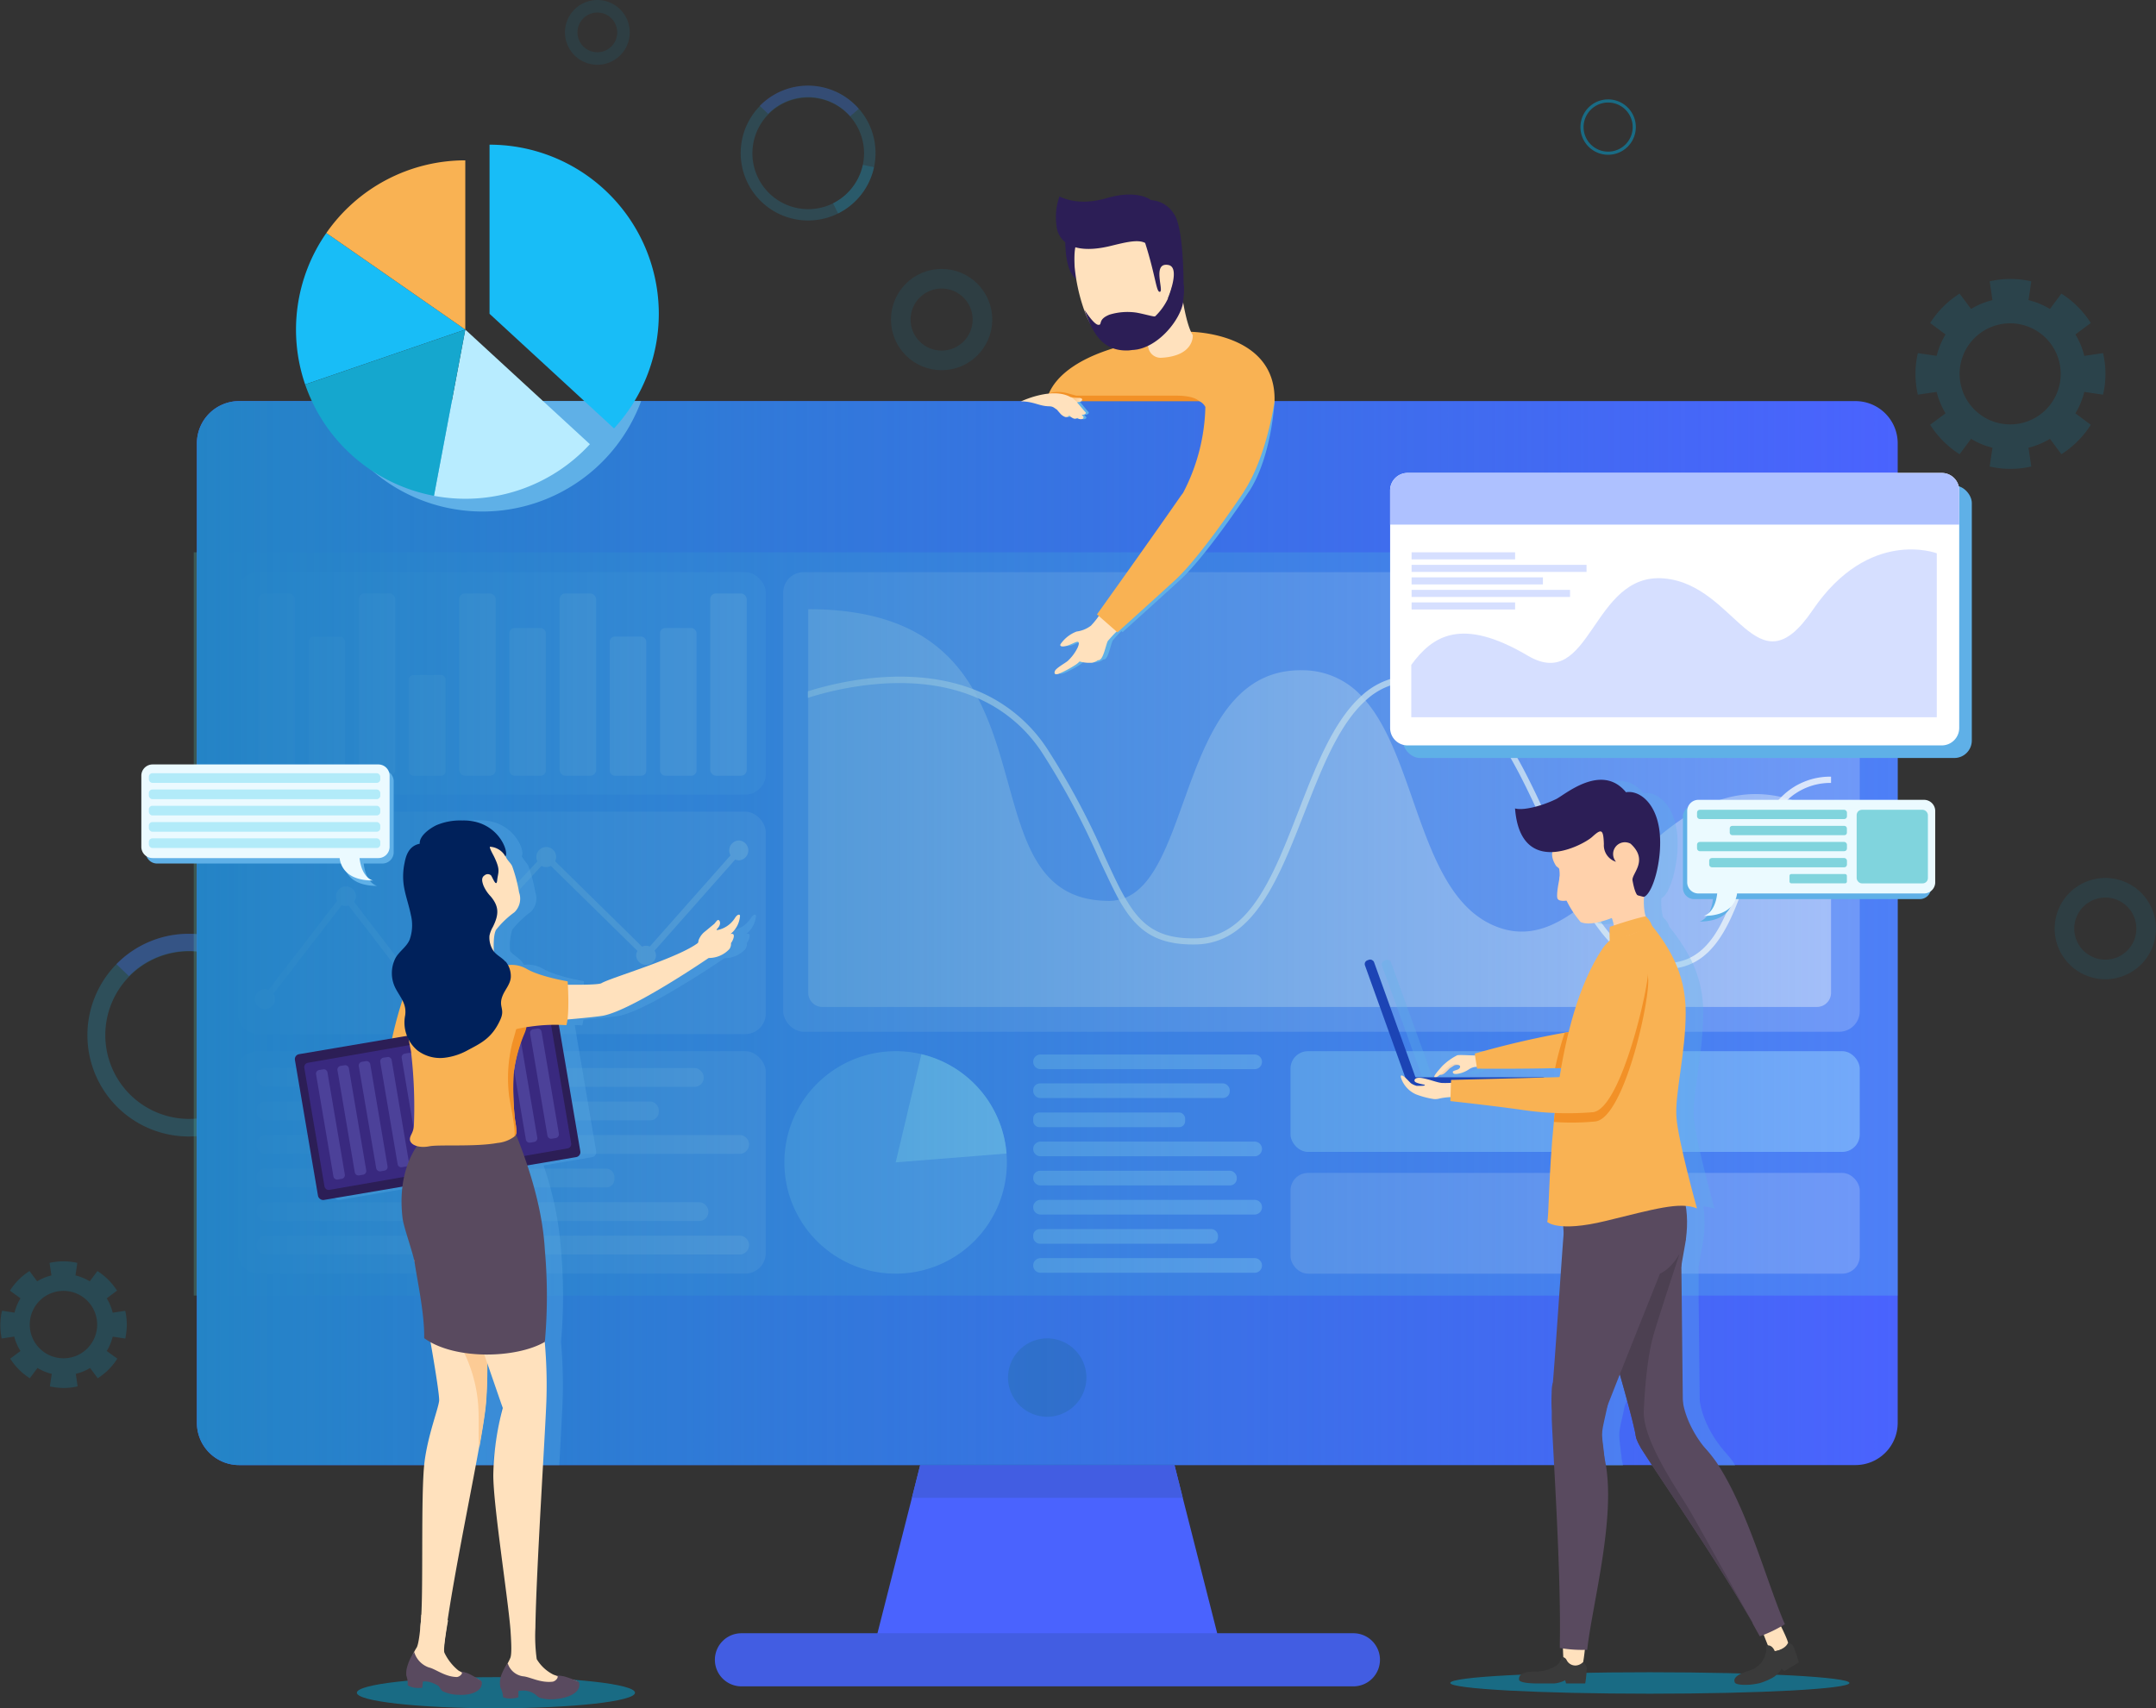 <svg xmlns="http://www.w3.org/2000/svg" xmlns:xlink="http://www.w3.org/1999/xlink" viewBox="0 0 344.14 272.74"><rect x="0" y="0" width="344.14" height="272.74" fill="#333333" stroke="none"/><defs><style>.cls-1{isolation:isolate;}.cls-14,.cls-16,.cls-2,.cls-20,.cls-4,.cls-7{opacity:0.2;}.cls-3,.cls-4{fill:#18bdf7;}.cls-12,.cls-5{fill:#4a63fe;}.cls-5{opacity:0.26;}.cls-18,.cls-6{opacity:0.8;}.cls-29,.cls-41,.cls-7,.cls-8{fill:#00a4d6;}.cls-8{opacity:0.15;}.cls-10,.cls-11,.cls-9{fill:none;stroke:#00a4d6;stroke-miterlimit:10;}.cls-9{stroke-width:2px;}.cls-11,.cls-9{opacity:0.1;}.cls-10{stroke-width:0.5px;}.cls-10,.cls-19,.cls-23,.cls-29,.cls-40,.cls-49{opacity:0.5;}.cls-11{stroke-width:3.13px;}.cls-13{fill:#425de2;}.cls-14{fill:#60f4df;}.cls-15{fill:#3b5bd1;}.cls-16,.cls-17,.cls-18,.cls-22,.cls-23,.cls-24{fill:#fff;}.cls-17{opacity:0.39;}.cls-19,.cls-20,.cls-25{fill:#9cd7ff;}.cls-21,.cls-24,.cls-27,.cls-39{opacity:0.3;}.cls-26{mix-blend-mode:overlay;fill:url(#linear-gradient);}.cls-27,.cls-29,.cls-39,.cls-47,.cls-55{mix-blend-mode:multiply;}.cls-28,.cls-39,.cls-47{fill:#5fb0e7;}.cls-30{fill:#ffe1bd;}.cls-31{fill:#fccb95;}.cls-32{fill:#594a5f;}.cls-33{fill:#f9b253;}.cls-34{fill:#2c1e56;}.cls-35{fill:#39297f;}.cls-36{fill:#4c4199;}.cls-37{fill:#f29127;}.cls-38{fill:#00215b;}.cls-42{fill:#3a3a3a;}.cls-43{fill:#4c4051;}.cls-44{fill:#f4d4b3;}.cls-45{fill:#1c44b5;}.cls-46{fill:#ffd1ab;}.cls-48,.cls-49{fill:#aec1ff;}.cls-50{fill:#b8ecff;}.cls-51{fill:#15a7ce;}.cls-52{fill:#ebfaff;}.cls-53{fill:#b2ebf9;}.cls-54{fill:#80d4dd;}.cls-55{opacity:0.47;fill:url(#linear-gradient-2);}</style><linearGradient id="linear-gradient" x1="54.16" y1="166.27" x2="325.64" y2="166.27" gradientUnits="userSpaceOnUse"><stop offset="0" stop-color="#2484c6"/><stop offset="1" stop-color="#2484c6" stop-opacity="0"/></linearGradient><linearGradient id="linear-gradient-2" x1="193.62" y1="81.06" x2="195.47" y2="81.06" gradientUnits="userSpaceOnUse"><stop offset="0" stop-color="#f7941e"/><stop offset="1" stop-color="#f7941e" stop-opacity="0"/></linearGradient></defs><title>Banner Insights</title><g class="cls-1"><g id="OBJECTS"><g class="cls-2"><path class="cls-3" d="M65.06,171.94a16.18,16.18,0,1,0-12.2,26.81A16,16,0,0,0,60.09,197,16.2,16.2,0,0,0,68.69,186a15.7,15.7,0,0,0,.36-3.38A16.11,16.11,0,0,0,65.06,171.94ZM66,185.38a13.38,13.38,0,1,1,.3-2.81A13.74,13.74,0,0,1,66,185.38Z" transform="translate(-22.73 -17.3)"/></g><path class="cls-4" d="M68.69,186A16.2,16.2,0,0,1,60.09,197l-1.23-2.45A13.46,13.46,0,0,0,66,185.38Z" transform="translate(-22.73 -17.3)"/><path class="cls-5" d="M65.06,171.94,63,173.74a13.41,13.41,0,0,0-19.69-.59l-2-1.92a16.16,16.16,0,0,1,23.74.71Z" transform="translate(-22.73 -17.3)"/><g class="cls-6"><g class="cls-2"><path class="cls-3" d="M159.82,34.66A10.76,10.76,0,1,0,162.24,44a10.48,10.48,0,0,0,.24-2.25A10.71,10.71,0,0,0,159.82,34.66Zm.63,9a8.91,8.91,0,1,1,.2-1.87A9,9,0,0,1,160.45,43.61Z" transform="translate(-22.73 -17.3)"/></g><path class="cls-4" d="M162.24,44a10.81,10.81,0,0,1-5.72,7.38l-.82-1.63a9,9,0,0,0,4.75-6.13Z" transform="translate(-22.73 -17.3)"/><path class="cls-5" d="M159.82,34.66l-1.38,1.2a8.93,8.93,0,0,0-13.1-.39L144,34.19a10.76,10.76,0,0,1,15.79.47Z" transform="translate(-22.73 -17.3)"/></g><path class="cls-7" d="M39.77,224.59l1.64-1.23a10.27,10.27,0,0,0-3.13-3.13l-1.22,1.64a8.31,8.31,0,0,0-2.28-.94l.29-2a10,10,0,0,0-2.21-.25,10.21,10.21,0,0,0-2.22.25l.3,2a8.18,8.18,0,0,0-2.28.94l-1.22-1.64a10.27,10.27,0,0,0-3.13,3.13L26,224.59a7.8,7.8,0,0,0-.95,2.28l-2-.3A10.34,10.34,0,0,0,23,231l2-.3A8,8,0,0,0,26,233l-1.64,1.22a10.16,10.16,0,0,0,3.13,3.13l1.22-1.64a8.18,8.18,0,0,0,2.28.94l-.3,2a10.21,10.21,0,0,0,2.22.25,10,10,0,0,0,2.21-.25l-.29-2a8.31,8.31,0,0,0,2.28-.94l1.22,1.64a10.16,10.16,0,0,0,3.13-3.13L39.77,233a8.27,8.27,0,0,0,.95-2.29l2,.3a9.94,9.94,0,0,0,0-4.43l-2,.3A8.08,8.08,0,0,0,39.77,224.59Zm-6.91,9.57a5.38,5.38,0,1,1,5.38-5.37A5.37,5.37,0,0,1,32.86,234.16Z" transform="translate(-22.73 -17.3)"/><path class="cls-8" d="M354,70.7l2.46-1.83a15.21,15.21,0,0,0-4.69-4.69l-1.83,2.45a12.1,12.1,0,0,0-3.42-1.41l.44-3a14.69,14.69,0,0,0-6.64,0l.45,3a11.87,11.87,0,0,0-3.42,1.41l-1.83-2.45a15.24,15.24,0,0,0-4.7,4.69l2.46,1.83a12.12,12.12,0,0,0-1.42,3.42l-3-.44a14.65,14.65,0,0,0,0,6.63l3-.44a12.12,12.12,0,0,0,1.42,3.42l-2.46,1.83a15.27,15.27,0,0,0,4.7,4.7l1.83-2.46a11.89,11.89,0,0,0,3.42,1.42l-.45,3a14.69,14.69,0,0,0,6.64,0l-.44-3a12.12,12.12,0,0,0,3.42-1.42l1.83,2.46a15.24,15.24,0,0,0,4.69-4.7L354,83.29a11.84,11.84,0,0,0,1.42-3.42l3,.44a14.65,14.65,0,0,0,0-6.63l-3,.44A11.84,11.84,0,0,0,354,70.7ZM343.59,85.06A8.07,8.07,0,1,1,351.66,77,8.06,8.06,0,0,1,343.59,85.06Z" transform="translate(-22.73 -17.3)"/><path class="cls-9" d="M122.25,22.46a4.17,4.17,0,1,1-4.17-4.16A4.17,4.17,0,0,1,122.25,22.46Z" transform="translate(-22.73 -17.3)"/><path class="cls-10" d="M283.59,37.58a4.17,4.17,0,1,1-4.17-4.16A4.17,4.17,0,0,1,283.59,37.58Z" transform="translate(-22.73 -17.3)"/><circle class="cls-11" cx="150.3" cy="51.02" r="6.52"/><path class="cls-11" d="M365.3,165.56a6.52,6.52,0,1,1-6.51-6.52A6.51,6.51,0,0,1,365.3,165.56Z" transform="translate(-22.73 -17.3)"/><path class="cls-12" d="M325.64,88.08V244.47a6.74,6.74,0,0,1-6.74,6.74H60.9a6.74,6.74,0,0,1-6.74-6.74V88.08a6.74,6.74,0,0,1,6.74-6.74h258A6.74,6.74,0,0,1,325.64,88.08Z" transform="translate(-22.73 -17.3)"/><polygon class="cls-12" points="194.79 262.73 139.56 262.73 145.56 239.14 146.91 233.79 149.56 223.43 184.79 223.43 187.44 233.79 188.79 239.14 194.79 262.73"/><polygon class="cls-13" points="188.79 239.14 145.56 239.14 146.91 233.79 187.44 233.79 188.79 239.14"/><path class="cls-13" d="M238.72,286.54H141.08a4.24,4.24,0,0,1-4.24-4.24h0a4.24,4.24,0,0,1,4.24-4.24h97.64A4.24,4.24,0,0,1,243,282.3h0A4.24,4.24,0,0,1,238.72,286.54Z" transform="translate(-22.73 -17.3)"/><rect class="cls-14" x="30.93" y="88.18" width="271.99" height="118.67"/><path class="cls-15" d="M189.89,243.5h0a6.28,6.28,0,0,1-6.26-6.26h0a6.28,6.28,0,0,1,6.26-6.26h0a6.27,6.27,0,0,1,6.25,6.26h0A6.27,6.27,0,0,1,189.89,243.5Z" transform="translate(-22.73 -17.3)"/><rect class="cls-16" x="125.01" y="91.35" width="171.84" height="73.38" rx="3.28"/><path class="cls-17" d="M315,147.93v27.89a2.26,2.26,0,0,1-2.26,2.25H154a2.26,2.26,0,0,1-2.26-2.25V114.56c14.66,0,22,5.48,26.24,12.68q.42.69.78,1.41c7.24,13.7,5.06,32.48,21,32.48a6.55,6.55,0,0,0,1.68-.21,4.68,4.68,0,0,0,1-.32c10.71-4.51,9-36.52,28.09-36.29a12.85,12.85,0,0,1,9.51,4.1c.23.25.46.5.68.77,8.53,10,8.65,32.32,21.75,36.37,4.72,1.46,8.89-.52,13-3.79.26-.21.53-.42.79-.65,8.71-7.23,17.37-19.59,30.81-16.56l1.18.3A28.1,28.1,0,0,1,315,147.93Z" transform="translate(-22.73 -17.3)"/><path class="cls-18" d="M315,142.3a10,10,0,0,0-6.78,2.55c-3.24,2.87-5,7.77-6.68,12.56C299,164.58,296.33,172,288.64,172c-.41,0-.84,0-1.28-.06-5-.49-8.7-4.57-11.95-10.16-2-3.46-3.87-7.51-5.75-11.66-5.32-11.67-10.83-23.74-21-24h-.34a11.07,11.07,0,0,0-7.7,3.11c-4.29,3.91-7,11-9.69,17.86-4,10.21-8,20.77-17.24,21-6.62.14-9.63-2.36-12.33-7.1-1-1.84-2-4-3.18-6.51a120.18,120.18,0,0,0-9-16.83,23.47,23.47,0,0,0-10.5-8.93c-10.62-4.63-23.12-1.24-27,0v-1.05c4.18-1.32,15.86-4.31,26.24-.39a24.51,24.51,0,0,1,12.11,9.8,120.18,120.18,0,0,1,9.06,17c1.18,2.58,2.19,4.79,3.25,6.61,2.54,4.39,5.33,6.56,11.33,6.42,8.54-.2,12.32-10,16.33-20.34,2.72-7,5.49-14.21,9.94-18.27a12,12,0,0,1,8.74-3.33c10.78.29,16.41,12.65,21.86,24.61,1.86,4.06,3.66,8,5.63,11.42,3.12,5.42,6.62,9.35,11.26,9.81,7.92.78,10.44-6.32,13.11-13.85,1.66-4.69,3.36-9.47,6.44-12.52A10.93,10.93,0,0,1,315,141.3Z" transform="translate(-22.73 -17.3)"/><rect class="cls-19" x="205.99" y="167.83" width="90.86" height="16.08" rx="2.79"/><rect class="cls-16" x="205.99" y="187.27" width="90.86" height="16.08" rx="2.79"/><rect class="cls-20" x="37.9" y="91.35" width="84.33" height="35.51" rx="3.28"/><g class="cls-21"><rect class="cls-22" x="105.35" y="100.27" width="5.83" height="23.58" rx="0.83"/><rect class="cls-22" x="113.36" y="94.75" width="5.83" height="29.1" rx="0.92"/><rect class="cls-22" x="41.24" y="94.75" width="5.83" height="29.1" rx="0.92"/><rect class="cls-22" x="49.25" y="101.64" width="5.83" height="22.21" rx="0.8"/><rect class="cls-22" x="57.26" y="94.75" width="5.83" height="29.1" rx="0.92"/><rect class="cls-22" x="65.28" y="107.78" width="5.83" height="16.07" rx="0.68"/><rect class="cls-22" x="73.29" y="94.75" width="5.83" height="29.1" rx="0.92"/><rect class="cls-22" x="81.3" y="100.27" width="5.83" height="23.58" rx="0.83"/><rect class="cls-22" x="89.32" y="94.75" width="5.83" height="29.1" rx="0.92"/><rect class="cls-22" x="97.33" y="101.64" width="5.83" height="22.21" rx="0.8"/></g><rect class="cls-16" x="37.9" y="129.59" width="84.33" height="35.51" rx="3.28"/><rect class="cls-16" x="37.9" y="167.83" width="84.33" height="35.51" rx="3.28"/><path class="cls-23" d="M140.71,151.49a1.59,1.59,0,0,0-1.58,1.59,1.57,1.57,0,0,0,.21.78l-12.89,14.56a1.63,1.63,0,0,0-.59-.12,1.58,1.58,0,0,0-.65.14l-13.87-13.63a1.58,1.58,0,1,0-3-.65,1.5,1.5,0,0,0,.16.67L90.63,174.09a1.59,1.59,0,0,0-.91-.29A1.56,1.56,0,0,0,89,174l-9.76-12.72a1.54,1.54,0,0,0,.3-.92,1.59,1.59,0,1,0-3,.78L65.6,175.32a1.74,1.74,0,0,0-.56-.1,1.59,1.59,0,1,0,1.59,1.58,1.66,1.66,0,0,0-.25-.85l10.9-14.13a1.45,1.45,0,0,0,.63.13,1.84,1.84,0,0,0,.47-.07l9.89,12.87a1.51,1.51,0,0,0-.13.63,1.58,1.58,0,1,0,3.16,0,1.5,1.5,0,0,0-.08-.47l17.94-19.36a1.54,1.54,0,0,0,.74.19,1.48,1.48,0,0,0,.75-.2l13.83,13.58a1.56,1.56,0,0,0-.21.77,1.59,1.59,0,0,0,3.17,0,1.56,1.56,0,0,0-.23-.81l12.88-14.55a1.6,1.6,0,0,0,.62.13,1.59,1.59,0,0,0,0-3.17Z" transform="translate(-22.73 -17.3)"/><rect class="cls-24" x="40.99" y="170.52" width="71.33" height="3" rx="1.43"/><rect class="cls-24" x="40.99" y="175.87" width="64.17" height="3" rx="1.36"/><path class="cls-24" d="M140.79,201.52H65.21a1.5,1.5,0,0,1-1.5-1.5h0a1.5,1.5,0,0,1,1.5-1.5h75.58a1.5,1.5,0,0,1,1.5,1.5h0A1.5,1.5,0,0,1,140.79,201.52Z" transform="translate(-22.73 -17.3)"/><rect class="cls-24" x="40.99" y="186.58" width="57.08" height="3" rx="1.28"/><rect class="cls-24" x="40.99" y="191.94" width="72.08" height="3" rx="1.44"/><path class="cls-24" d="M140.79,217.59H65.21a1.5,1.5,0,0,1-1.5-1.5h0a1.5,1.5,0,0,1,1.5-1.5h75.58a1.5,1.5,0,0,1,1.5,1.5h0A1.5,1.5,0,0,1,140.79,217.59Z" transform="translate(-22.73 -17.3)"/><path class="cls-19" d="M183.45,202.88a17.76,17.76,0,1,1-17.75-17.75,17.36,17.36,0,0,1,4.1.48,17.75,17.75,0,0,1,13.59,15.86Q183.45,202.18,183.45,202.88Z" transform="translate(-22.73 -17.3)"/><path class="cls-25" d="M183.39,201.47l-17.69,1.41,4.1-17.27A17.75,17.75,0,0,1,183.39,201.47Z" transform="translate(-22.73 -17.3)"/><path class="cls-19" d="M223,188H188.82a1.17,1.17,0,0,1-1.17-1.17h0a1.17,1.17,0,0,1,1.17-1.17H223a1.18,1.18,0,0,1,1.17,1.17h0A1.17,1.17,0,0,1,223,188Z" transform="translate(-22.73 -17.3)"/><rect class="cls-19" x="164.92" y="172.97" width="31.37" height="2.34" rx="1.08"/><rect class="cls-19" x="164.92" y="177.62" width="24.25" height="2.34" rx="0.95"/><path class="cls-19" d="M223,201.91H188.82a1.17,1.17,0,0,1-1.17-1.17h0a1.17,1.17,0,0,1,1.17-1.17H223a1.17,1.17,0,0,1,1.17,1.17h0A1.18,1.18,0,0,1,223,201.91Z" transform="translate(-22.73 -17.3)"/><rect class="cls-19" x="164.92" y="186.92" width="32.5" height="2.34" rx="1.1"/><path class="cls-19" d="M223,211.21H188.82a1.17,1.17,0,0,1-1.17-1.17h0a1.17,1.17,0,0,1,1.17-1.17H223a1.17,1.17,0,0,1,1.17,1.17h0A1.17,1.17,0,0,1,223,211.21Z" transform="translate(-22.73 -17.3)"/><rect class="cls-19" x="164.92" y="196.23" width="29.5" height="2.34" rx="1.05"/><path class="cls-19" d="M223,220.51H188.82a1.17,1.17,0,0,1-1.17-1.17h0a1.17,1.17,0,0,1,1.17-1.17H223a1.18,1.18,0,0,1,1.17,1.17h0A1.17,1.17,0,0,1,223,220.51Z" transform="translate(-22.73 -17.3)"/><path class="cls-26" d="M325.64,88.08V244.47a6.74,6.74,0,0,1-6.74,6.74H60.9a6.74,6.74,0,0,1-6.74-6.74V88.08a6.74,6.74,0,0,1,6.74-6.74h258A6.74,6.74,0,0,1,325.64,88.08Z" transform="translate(-22.73 -17.3)"/><g class="cls-27"><path class="cls-28" d="M143.39,163.63c.09-.38-.35-.49-.81.26a4.26,4.26,0,0,1-2.88,1.92c-.08-.2.2-.27.4-.71s.08-.83-.13-.91-.54.5-.67.6L137.84,166a3.16,3.16,0,0,0-1.06,1.44s0,.18-.07.36c-3.25,2.48-14,5.58-15.44,6.46a25.31,25.31,0,0,1-5.35.24c0-.34,0-.55,0-.55s-4.44-.74-6.56-2a4.8,4.8,0,0,0-3-.6,4.13,4.13,0,0,0-.32-.49l-.06-.08c-.54-.63-1.34-1-1.83-1.62a8.49,8.49,0,0,1,.34-3.42,14.51,14.51,0,0,1,2.94-2.83,3,3,0,0,0,.74-3.16,23.71,23.71,0,0,0-1.1-4.2c-.25-.51-.69-.86-.92-1.31A1.83,1.83,0,0,1,106,154c.63-.71-1.21-5.87-6.88-5.73a9.77,9.77,0,0,0-4.19.78c-1.27.64-2.69,1.79-2.6,2.93-2,.39-2.29,2.43-2.45,3.2a10.21,10.21,0,0,0-.12,3.31c.21,1.63.82,3.19,1.14,4.8a7,7,0,0,1-.18,4c-.5,1.2-1.69,1.85-2.3,3a5.32,5.32,0,0,0,.07,4.82c.36.67.74,1.24,1,1.82a58.93,58.93,0,0,0-1.65,6.07L73,185.6a.81.81,0,0,0-.66.93L76,208.23a.8.8,0,0,0,.93.65l12.56-2.13a20.58,20.58,0,0,0,0,5.14c.2,1.47,1.68,5.51,1.91,7,.52,3.35,1.59,8.26,1.53,12.07a8.36,8.36,0,0,0,1,.66A87.84,87.84,0,0,1,95.41,241c-.2,1.43-1.78,5.45-2.32,9.66,0,.17,0,.35-.06.55h8.24c.57-3,1-5.68,1.33-7.71h0c.07-.51.13-1,.18-1.38,0,0,0-.09,0-.12,0-.23,0-.44.06-.64s0-.72.08-1.1c0-.11,0-.23,0-.34,0-.31,0-.63,0-1,0-.09,0-.18,0-.28,0-.41,0-.83,0-1.28,0-.13,0-.27,0-.4,0-.34,0-.68,0-1,0-.16,0-.32,0-.48v-.4l2.45,7.09a45.1,45.1,0,0,0-1.46,9.05H112c.25-4.56.46-8.35.53-10.16a78.91,78.91,0,0,0-.25-9.52h0a84,84,0,0,0,0-14.65,53.28,53.28,0,0,0-2.79-13.52l7.75-1.32a.79.79,0,0,0,.65-.92l-3.42-20.17a10.67,10.67,0,0,1,1.2.06,6.5,6.5,0,0,0,.17-.93c2.8-.24,5.13-.49,5.71-.6,4.54-.89,15.83-8.53,16.82-9.21a4.49,4.49,0,0,0,3.32-1.43,1.48,1.48,0,0,0,.25-1c.32-.38.88-1.72-.09-1.44A4.11,4.11,0,0,0,143.39,163.63Z" transform="translate(-22.73 -17.3)"/></g><path class="cls-29" d="M124.09,287.56c0,1.37-9.94,2.48-22.2,2.48s-22.2-1.11-22.2-2.48,9.94-2.49,22.2-2.49S124.09,286.18,124.09,287.56Z" transform="translate(-22.73 -17.3)"/><path class="cls-30" d="M99.61,208.33,89,199.83a19.86,19.86,0,0,0-.52,12.25c1,3.08-.06,5.27.47,6.73s4.07,20.76,3.87,22.19-1.78,5.45-2.32,9.65c-.65,5.06-.13,21.47-.62,25.83s3.55,5,3.73,3.53c1.59-12.63,6.11-32.35,6.66-38.66S100.3,223.53,99.61,208.33Z" transform="translate(-22.73 -17.3)"/><path class="cls-31" d="M99.93,220.73l-4.26,10.44a23.21,23.21,0,0,1,3.41,10.77c.12,2,0,4,.09,6a2.17,2.17,0,0,0,.08.43c.53-3,.92-5.42,1.06-7,.39-4.46.22-11.52-.15-20.64A1.79,1.79,0,0,0,99.93,220.73Z" transform="translate(-22.73 -17.3)"/><path class="cls-30" d="M94.25,276s-.85,4.59-.58,5.17A8.16,8.16,0,0,0,95.89,284c1,.62,3.26,1.33,3.44,1.6a.69.69,0,0,1-.1.94,4.64,4.64,0,0,1-3.15.88c-3-.43-3.37-1.75-5.13-1.92-.3,0-.85.43-1.7,0A2,2,0,0,1,88,283.56a8.53,8.53,0,0,1,1.26-3.25c.48-.94.73-5.21.73-5.21" transform="translate(-22.73 -17.3)"/><path class="cls-32" d="M99.47,286.7c.21-.38.25-.95,0-1.08a17.89,17.89,0,0,0-1.9-1.09c-.59-.25-1.52-.47-1.19-.3s-.26.84-.8.82c-1.9-.07-3.32-1.29-4.4-1.53a3.71,3.71,0,0,1-2.33-2.46,7,7,0,0,0-1.06,2.15,3.78,3.78,0,0,0-.2,1.63,3.71,3.71,0,0,1,.21,1.54,3,3,0,0,0,1.13.38,4.41,4.41,0,0,0,1.2,0l.11-1a4.2,4.2,0,0,1,1,.07,5.45,5.45,0,0,1,1.49.65c.22.25.4.71.69.85a6,6,0,0,0,2.49.56C97.94,288,99.11,287.35,99.47,286.7Z" transform="translate(-22.73 -17.3)"/><path class="cls-30" d="M114.81,285.73c-.22-.24-2.63-.61-3.76-1.07a6.47,6.47,0,0,1-2.65-2.47,26.94,26.94,0,0,1-.21-5c.13-9,1.56-30.88,1.75-36.13.33-9.12-1-18.52-4.61-33.12L92.17,198s-3.59,6.84-2.3,13.33c.75,3.76,3.88,4.31,4.43,5.77s8.68,25,8.68,25a44.5,44.5,0,0,0-1.51,10.72c0,4.78,2.28,19.17,2.74,24.66.06,1.07.27,3.64,0,4.46-.38,1-1.35,2.2-1.29,3.46a1.92,1.92,0,0,0,1.5,1.7c.93.28,1.44-.26,1.76-.28,1.84-.09,2.36,1.17,5.54,1.14a5,5,0,0,0,3.14-1.35A.66.66,0,0,0,114.81,285.73Z" transform="translate(-22.73 -17.3)"/><path class="cls-32" d="M115.1,286.85c.17-.41.14-1-.09-1.08a18.64,18.64,0,0,0-2.11-.79c-.64-.16-1.63-.24-1.27-.12s-.15.87-.72.94c-2,.21-3.59-.79-4.74-.87a3,3,0,0,1-2.4-2.09,7.86,7.86,0,0,0-1.15,2.3,3.63,3.63,0,0,0,0,1.64,3.57,3.57,0,0,1,.41,1.5,3.07,3.07,0,0,0,1.21.2,4.58,4.58,0,0,0,1.24-.19v-1a4.76,4.76,0,0,1,1-.07,3.29,3.29,0,0,1,1.62.56c.28.2.56.54.88.61a6.74,6.74,0,0,0,2.58.17C113.68,288.34,114.81,287.55,115.1,286.85Z" transform="translate(-22.73 -17.3)"/><path class="cls-30" d="M135.82,170.25a4.47,4.47,0,0,0,3.34-1.43,1.45,1.45,0,0,0,.25-.95c.32-.38.88-1.72-.09-1.44a4.07,4.07,0,0,0,1.52-2.8c.09-.38-.35-.49-.81.26a4.29,4.29,0,0,1-2.88,1.92c-.08-.21.2-.27.41-.71s.07-.83-.14-.91-.54.49-.67.6L135.29,166a3.11,3.11,0,0,0-1.06,1.44c0,.11-.29,1.23.19,1.07" transform="translate(-22.73 -17.3)"/><path class="cls-30" d="M104.13,180.6c4.9-.06,13.68-.9,14.89-1.14,4.75-.93,16.9-9.26,16.9-9.26a2.31,2.31,0,0,0-1.62-2.48c-3.08,2.5-14.11,5.67-15.58,6.56-1,.58-16.38-.05-16.38-.05" transform="translate(-22.73 -17.3)"/><path class="cls-33" d="M87.8,174.57A62.82,62.82,0,0,0,85,184.63l5,.79v-7.14" transform="translate(-22.73 -17.3)"/><rect class="cls-34" x="71.35" y="182.01" width="42.47" height="23.61" rx="0.8" transform="translate(-53.88 0.95) rotate(-9.64)"/><path class="cls-35" d="M113.33,200.65l-38,6.62a.69.69,0,0,1-.81-.57l-3.22-18.91a.71.71,0,0,1,.58-.81l38-6.62a.69.69,0,0,1,.81.57l3.21,18.91A.7.7,0,0,1,113.33,200.65Z" transform="translate(-22.73 -17.3)"/><path class="cls-36" d="M77.28,205.51l-.64.11a.6.6,0,0,1-.69-.5l-2.77-16.29a.59.59,0,0,1,.49-.69l.64-.11a.59.59,0,0,1,.69.49l2.77,16.29A.6.6,0,0,1,77.28,205.51Z" transform="translate(-22.73 -17.3)"/><path class="cls-36" d="M80.69,204.85l-.63.11a.6.6,0,0,1-.7-.49L76.6,188.18a.6.6,0,0,1,.49-.7l.63-.1a.6.6,0,0,1,.7.49l2.77,16.29A.6.6,0,0,1,80.69,204.85Z" transform="translate(-22.73 -17.3)"/><path class="cls-36" d="M84.11,204.2l-.63.11a.62.62,0,0,1-.7-.5L80,187.52a.6.6,0,0,1,.5-.69l.63-.11a.61.61,0,0,1,.7.49l2.76,16.3A.6.6,0,0,1,84.11,204.2Z" transform="translate(-22.73 -17.3)"/><path class="cls-36" d="M87.53,203.55l-.64.1a.59.59,0,0,1-.69-.49l-2.77-16.29a.6.6,0,0,1,.49-.7l.64-.1a.59.59,0,0,1,.69.49L88,202.85A.6.6,0,0,1,87.53,203.55Z" transform="translate(-22.73 -17.3)"/><path class="cls-36" d="M90.94,202.89l-.63.11a.62.62,0,0,1-.7-.49l-2.76-16.3a.59.59,0,0,1,.49-.69l.63-.11a.62.62,0,0,1,.7.49l2.77,16.3A.6.6,0,0,1,90.94,202.89Z" transform="translate(-22.73 -17.3)"/><path class="cls-36" d="M94.36,202.24l-.63.1a.6.6,0,0,1-.7-.49l-2.77-16.29a.62.62,0,0,1,.5-.7l.63-.1a.6.6,0,0,1,.7.49l2.76,16.29A.6.6,0,0,1,94.36,202.24Z" transform="translate(-22.73 -17.3)"/><path class="cls-36" d="M97.78,201.58l-.64.11a.6.6,0,0,1-.69-.49l-2.77-16.3a.6.6,0,0,1,.49-.69l.64-.11a.6.6,0,0,1,.69.5l2.77,16.29A.59.59,0,0,1,97.78,201.58Z" transform="translate(-22.73 -17.3)"/><path class="cls-36" d="M101.19,200.93l-.63.1a.6.6,0,0,1-.7-.49L97.1,184.25a.6.6,0,0,1,.49-.7l.63-.1a.6.6,0,0,1,.7.49l2.77,16.29A.62.62,0,0,1,101.19,200.93Z" transform="translate(-22.73 -17.3)"/><path class="cls-36" d="M104.61,200.27l-.63.11a.6.6,0,0,1-.7-.49l-2.77-16.3a.61.61,0,0,1,.5-.69l.63-.11a.62.62,0,0,1,.7.5l2.76,16.29A.59.59,0,0,1,104.61,200.27Z" transform="translate(-22.73 -17.3)"/><path class="cls-36" d="M108,199.62l-.64.11a.6.6,0,0,1-.69-.5l-2.77-16.29a.59.59,0,0,1,.49-.69l.64-.11a.59.59,0,0,1,.69.49l2.77,16.3A.6.6,0,0,1,108,199.62Z" transform="translate(-22.73 -17.3)"/><path class="cls-36" d="M111.44,199l-.63.1a.6.6,0,0,1-.7-.49l-2.76-16.29a.6.6,0,0,1,.49-.7l.63-.1a.6.6,0,0,1,.7.49l2.77,16.29A.62.62,0,0,1,111.44,199Z" transform="translate(-22.73 -17.3)"/><path class="cls-32" d="M91.3,198c-3.63,3.13-5,8.33-4.3,13.88.2,1.47,1.68,5.51,1.91,7,.52,3.34,1.59,8.26,1.53,12.07,4.87,3.54,14.78,3.23,19.26.59a83.05,83.05,0,0,0,0-14.65c-.53-9.63-4.83-18.61-4.91-19.41" transform="translate(-22.73 -17.3)"/><path class="cls-33" d="M104.7,188.8a46.13,46.13,0,0,0,.24,7.3,15.9,15.9,0,0,1,.24,1.93,1.1,1.1,0,0,1-.38.75,5.25,5.25,0,0,1-2.64,1c-3.62.66-9.33.22-10.94.54s-3.06-.21-3.06-1.14c0-.64.58-1,.64-2.26a75,75,0,0,0-.48-11.86,46.61,46.61,0,0,1-.62-16l11-3.13c.85.14.48,2.73,1.33,2.87.62.1,4.11,3.42,5.1,7.34a14.87,14.87,0,0,1,1.27,2.54,4.47,4.47,0,0,1,0,3.48A24.51,24.51,0,0,0,104.7,188.8Z" transform="translate(-22.73 -17.3)"/><path class="cls-37" d="M104.7,188.8a46.13,46.13,0,0,0,.24,7.3,15.9,15.9,0,0,1,.24,1.93,1.1,1.1,0,0,1-.38.75h0c.33-.73-.46-4.35-.79-6.39a23.14,23.14,0,0,1,.47-8.47c.72-2.49,1-3.68,1-3.68s.57-.85,1-1.49a4.47,4.47,0,0,1,0,3.48A24.51,24.51,0,0,0,104.7,188.8Z" transform="translate(-22.73 -17.3)"/><path class="cls-33" d="M103.53,171.43a4.8,4.8,0,0,1,3.25.55c2.12,1.26,6.56,2,6.56,2s.35,5.07-.2,7a27,27,0,0,0-5.85.24c-4.52.49-10.56,3.49-10.56,3.49" transform="translate(-22.73 -17.3)"/><path class="cls-30" d="M103.56,154.28c-1.08-2.07-2.8-5-6.9-4.6s-7.61,3-7.56,6.06,2.13,6.78,2.93,8.9a14,14,0,0,1,.46,5.29l9.09-.33s-.23-2.78.32-3.83a14.82,14.82,0,0,1,2.94-2.82,3,3,0,0,0,.75-3.16,24.54,24.54,0,0,0-1.11-4.21C104.23,155.07,103.79,154.73,103.56,154.28Z" transform="translate(-22.73 -17.3)"/><path class="cls-38" d="M103.39,170.82c-.55-.65-1.39-1-1.88-1.68a3.77,3.77,0,0,1-.65-2.46,4.72,4.72,0,0,1,.54-1.39c1-2,1-3.28-.36-4.89a5.73,5.73,0,0,1-1.15-1.74c-.21-.6-.38-1.25.2-1.61a.77.77,0,0,1,1,0c.22.2.87,2.1,1,.79s.59-1.56-.51-3.8c-.13-.27-.74-1.32-.65-1.55a3,3,0,0,1,2.47,1.54c.63-.71-1.21-5.87-6.88-5.73a9.69,9.69,0,0,0-4.18.77c-1.28.65-2.7,1.79-2.61,2.94-2,.38-2.29,2.43-2.45,3.19a10.28,10.28,0,0,0-.12,3.32c.22,1.63.82,3.19,1.14,4.8a6.93,6.93,0,0,1-.18,4c-.5,1.2-1.69,1.86-2.29,3a5.29,5.29,0,0,0,.06,4.82c.79,1.48,1.77,2.45,1.51,4.28A5.82,5.82,0,0,0,89.35,185a6,6,0,0,0,4.33,1.18,10,10,0,0,0,3.55-1.12c2.12-1.15,4-1.9,5.38-5,.77-1.73-.36-2,.33-3.75.39-1,1.21-1.81,1.32-2.92a3.68,3.68,0,0,0-.81-2.56Z" transform="translate(-22.73 -17.3)"/><path class="cls-39" d="M299.44,250.81c-.3-.45-.63-.86-1-1.27h0l0,0c-.19-.23-.39-.46-.59-.68-3.59-4.33-3.81-8-3.81-8.1-.06-4.91-.12-11.74-.18-16.56,0-1.35,0-2.55,0-3.5,0-.4,0-.75,0-1.06,0,0,.06-.39.15-.9s.19-1.15.29-1.66.21-1.15.31-1.83h0a18.37,18.37,0,0,0,0-5.34,5.93,5.93,0,0,1,1.8.39s-.73-2.58-1.49-5.66c-.28-1.09-.55-2.24-.81-3.36a43.93,43.93,0,0,1-1-5.52c-.17-2.57.57-6.35,1.07-10.56.12-1,.22-2,.29-3.1s.12-2,.12-3c0-.31,0-.62,0-.92a19,19,0,0,0-1.63-7c-.14-.31-.28-.61-.44-.9a28.86,28.86,0,0,0-3.33-5,3.07,3.07,0,0,0-1-1.51,9.3,9.3,0,0,1-.26-3.08c1.54-.64,3.12-6.67,2.41-11q-.06-.39-.15-.75c-.89-3.8-3.34-5.29-5.14-5-3.9-4.76-9.8.45-11.16,1.1a16.38,16.38,0,0,1-4.79,1.52,7,7,0,0,1-1.07.06,2.17,2.17,0,0,1-.68-.1c.31,4,1.8,5.92,3.66,6.62a5.05,5.05,0,0,0,1.26.31,7,7,0,0,0,1,0,2.89,2.89,0,0,0,.59,2.19c.09.14.46.34.5.51a4.86,4.86,0,0,1,0,1.66.66.66,0,0,0,0,.14c-.09.42-.19,1-.26,1.53,0,.31-.06.62-.06.87a1.61,1.61,0,0,0,.06.5c.12.32.54.4,1,.39l.48,0,.2.42a12.23,12.23,0,0,0,2,3,2.77,2.77,0,0,0,.74.19,9.58,9.58,0,0,0,4.25-.86,9,9,0,0,1,.33,1.21l-.65.22a17.64,17.64,0,0,0,0,2.24,7.38,7.38,0,0,0-.74.74,4.61,4.61,0,0,0-.4.5,3.45,3.45,0,0,0-.2.32,37.32,37.32,0,0,0-4.08,9c-.42,1.29-.79,2.61-1.12,3.95l0,.06-.63.1c-2.79.5-7.71,1.5-12.89,2.94l-1.47.42,0,.24c-.8,0-2.06-.11-2.8,0-.48,0-1.48,1-2.42,1.73-.76.87-1.45,1.65-1.24,1.78l.12,0a1.44,1.44,0,0,0,.71-.4.63.63,0,0,0,.41,0c.37-.11.93-.8,1.2-1s.42-.28.7-.46a1.87,1.87,0,0,1,.91,0,.44.44,0,0,1-.23.53c-.25.16-.84.23-.89.4s0,.48.85.32A4.54,4.54,0,0,0,260,188a2.08,2.08,0,0,1,1.2-.38l.05.33s6.42.06,12.46-.08l1,0q-.14.71-.24,1.41a2.33,2.33,0,0,1-.37,0l-2.19.06a.47.47,0,0,0-.17,0H251.4l-1.5-4.17-1.12-3.1-1.43-3.95-2.58-7.16a.64.64,0,0,0-.8-.38l-.26.1a.63.63,0,0,0-.38.81l2.39,6.63,1.43,3.95,1.11,3.1,1.52,4.2c-.48-.4-.75-.45-.68,0a4.43,4.43,0,0,0,2.34,2.69,13.68,13.68,0,0,0,2.63.74,2.43,2.43,0,0,0,1,0,10.19,10.19,0,0,1,1.88-.25l0,.66s6.63.71,11.22,1.37c1.89.27,3.75.43,5.47.51-.05.48-.11,1-.16,1.45-.17,1.66-.3,3.27-.4,4.77-.09,1.19-.16,2.31-.22,3.36-.23,4.41-.27,7.45-.45,7.83,0,0,.57.58,2.56.7q0,.6.09,1.23h0c-.07.62-.24,3.11-.47,6.31-.07,1.1-.16,2.28-.24,3.5-.35,5-.75,10.75-1,13.88a3.89,3.89,0,0,0-.23,1.54c0,.35,0,3.87,0,4.29.07,1.62.21,4.21.38,7.35h8.29c-.05-.3-.11-.6-.17-.89l-.06-.32c0-.18,0-.4-.07-.69-.46-3.87-.47-2.75.59-7.64l1.92-4.89c1.14,4.05,2.09,7.5,2.49,9.54a.43.43,0,0,0,0,.05l.06.31a2.53,2.53,0,0,0,.16.5s0,.11.07.17a5.3,5.3,0,0,0,.48,1s0,0,0,0c.47.75,1.1,1.72,1.84,2.86H299.7Z" transform="translate(-22.73 -17.3)"/><g class="cls-40"><path class="cls-41" d="M254.22,286c0,.94,14.26,1.71,31.86,1.71s31.85-.77,31.85-1.71-14.26-1.71-31.85-1.71S254.22,285,254.22,286Z" transform="translate(-22.73 -17.3)"/></g><path class="cls-30" d="M272.25,277.07a45.89,45.89,0,0,0,.06,5.54c.19.81,2.71.89,3,.46s.7-5.66.7-5.66" transform="translate(-22.73 -17.3)"/><path class="cls-42" d="M276,283.8a17.72,17.72,0,0,1-.24,2.28h-3.05l-.15-.51a4.8,4.8,0,0,1-1.77.51h-2.58c-1.88,0-2.95-.24-3-.57-.2-1.39,2.05-1.32,2.64-1.32,1.68,0,3.51-.79,3.9-1.65.29-.62.17-.77.51-.66a.89.89,0,0,1,.53.45,1.54,1.54,0,0,0,1.59.87,1.76,1.76,0,0,0,1-.5A1.13,1.13,0,0,1,276,283.8Z" transform="translate(-22.73 -17.3)"/><path class="cls-30" d="M304,277.63s.83,2.24,1.2,3,2.85-.17,3-.69-1.89-4.37-1.89-4.37" transform="translate(-22.73 -17.3)"/><path class="cls-42" d="M309.07,280.35c.32.81.8,2.37.8,2.37l-2.31,1.38-.46-.34a4.64,4.64,0,0,1-1.21,1.27,10.16,10.16,0,0,1-2.29,1c-2.12.48-3.75.24-3.92-.05-.69-1.21,2.11-1.88,2.65-2.09a3.78,3.78,0,0,0,2.33-3.08c0-.69-.13-.79.23-.81,0,0,.71-.12,1.14.95,0,0,1.67-.3,2.09-1.35A1.11,1.11,0,0,1,309.07,280.35Z" transform="translate(-22.73 -17.3)"/><path class="cls-32" d="M291.08,219.58s.24-1.54.44-2.55c.62-3.2,1.59-9.62-3.65-14.68,0,0-6.17,2.76-11.11,3.09-3.89.26-4.79,0-4.79,0s-.25,5.25,1.32,18.42Z" transform="translate(-22.73 -17.3)"/><path class="cls-32" d="M307.63,276.62a21.73,21.73,0,0,1-4,1.93l-.37-.65-.8-1.45h0l0-.08c-.88-1.54-1.85-3.17-2.86-4.85h0l0,0c-5.49-9-12.5-19.14-15-23.13,0,0,0,0,0-.05a7,7,0,0,1-.48-.94c0-.06-.05-.12-.07-.17a2.76,2.76,0,0,1-.16-.5l-.06-.31a.43.43,0,0,1,0-.05,2.13,2.13,0,0,1,.51-1.79,1.64,1.64,0,0,1,.31-.28c1.35-1,4-.76,6.27.82l.34.25.18.13a21.32,21.32,0,0,1,5.33,5.35C301.77,258.47,304.78,270.05,307.63,276.62Z" transform="translate(-22.73 -17.3)"/><path class="cls-32" d="M291.38,246.23c.09,4.22-1.46,5.19-3.17,4.76a5.52,5.52,0,0,1-.88-.32,7.69,7.69,0,0,1-2.87-2.56s0,0,0-.05a5.81,5.81,0,0,1-.39-.71c0-.06-.05-.12-.07-.17a2.76,2.76,0,0,1-.16-.5l-.06-.31a.43.43,0,0,1,0-.05c-.41-2.1-1.4-5.71-2.59-9.92-.69-2.38-1.43-4.94-2.17-7.53-2.25-7.78-4.37-15.4-4.31-17.63.21-8,9.53-1.64,14,1.5,1.88,1.33,2.36,3.62,2.39,5.74s.22,21.53.3,27c0,.14,0,.27,0,.39S291.38,246.11,291.38,246.23Z" transform="translate(-22.73 -17.3)"/><path class="cls-32" d="M291.3,240.7s.2,4.15,4.45,8.84c0,0-6.15-1.86-6.48-2.22a21.55,21.55,0,0,1-1.86-4.72C287.46,242.15,291.3,240.7,291.3,240.7Z" transform="translate(-22.73 -17.3)"/><path class="cls-43" d="M302.44,276.36c-.88-1.54-1.85-3.17-2.86-4.85h0l0,0c-5.49-9-12.5-19.14-15-23.13,0,0,0,0,0-.05a7,7,0,0,1-.48-.94c0-.06-.05-.12-.07-.17a2.76,2.76,0,0,1-.16-.5l-.06-.31a.43.43,0,0,1,0-.05c-.41-2.1-1.4-5.71-2.59-9.92l7-18.83h2.56s-2.89,8.7-4.06,12.62-1.5,10-1.61,12.28c-.22,4.93,5.83,13.28,7.56,16.33C294.49,262.07,301.81,275.12,302.44,276.36Z" transform="translate(-22.73 -17.3)"/><path class="cls-32" d="M276.08,280.71c-.12,0-.25,0-.37,0a20.06,20.06,0,0,1-4-.3v-.74c.21-11.36-1.06-30-1.29-35.82,0-.41,0-3.94,0-4.28-.11-5.06,4.95-.55,6.8,3.41a15.73,15.73,0,0,1,1,3c.32,1.33.34,2.8.66,4.3C280.83,259.18,276.88,273.38,276.08,280.71Z" transform="translate(-22.73 -17.3)"/><path class="cls-32" d="M288.12,219.55c0,.12-8.37,20.84-10,25.34h0a2.74,2.74,0,0,1-2,1.38c-2.25.55-5.56-.36-5.74-4.83a11.15,11.15,0,0,1,.06-1.6c.39-3.61,1.68-23.59,1.88-25.51s.62-4.73,1.65-5.06C279.11,207.64,289.63,212.35,288.12,219.55Z" transform="translate(-22.73 -17.3)"/><path class="cls-32" d="M279.42,241.32c-1.14,5.31-1.14,4-.66,8s-1.24-3.37-1.24-3.37l1.06-2.69Z" transform="translate(-22.73 -17.3)"/><path class="cls-44" d="M256.17,186.68a5,5,0,0,0-1.26-.09,3.51,3.51,0,0,1-.44.27v.23h-.08l-.92.59c-.08.06-1,1.16-1,1.16a.55.55,0,0,0,.52,0c.36-.1.93-.79,1.19-1l.7-.45a1.39,1.39,0,0,1,1.21.19C256.5,188.11,256.17,186.68,256.17,186.68Z" transform="translate(-22.73 -17.3)"/><path class="cls-30" d="M261.37,185s-2,.65-2.67.77-2.4-.09-3.34,0a9.47,9.47,0,0,0-2.42,1.74c-.76.86-1.44,1.65-1.24,1.77.43.27,1.5-1.09,2.38-1.72a1.36,1.36,0,0,1,1.54-.24c.3.21.17.52-.09.68s-.85.24-.89.4,0,.48.84.33a4.45,4.45,0,0,0,1.76-.73,2.2,2.2,0,0,1,1.2-.37c.63-.07,3.76-.63,3.76-.63" transform="translate(-22.73 -17.3)"/><path class="cls-33" d="M274.68,181.83l-.64,5.39-.07.54-.53,0-2.49.08c-6,.14-12.45.08-12.45.08l-.37-2.4a143.12,143.12,0,0,1,14.36-3.35C273.87,182,274.68,181.83,274.68,181.83Z" transform="translate(-22.73 -17.3)"/><rect class="cls-45" x="243.86" y="169.97" width="1.54" height="20.83" rx="0.63" transform="translate(-69.33 76.12) rotate(-19.78)"/><rect class="cls-45" x="224.59" y="172" width="22.38" height="1.59" rx="0.73"/><path class="cls-37" d="M274.68,181.83l-.64,5.39-.6.56-2.49.08a51.16,51.16,0,0,1,1.54-5.67C273.87,182,274.68,181.83,274.68,181.83Z" transform="translate(-22.73 -17.3)"/><path class="cls-33" d="M293.6,210.23c-2.74-1.12-6.83.12-14.55,2s-9.36.15-9.36.15c.28-.58.21-7.45,1.07-16,.17-1.82.41-3.73.69-5.67,1.15-7.87,3.23-16.23,7.1-22,1.91-2.86,7.36-4.25,7.36-4.25,3,3.64,5.9,8,5.89,14.49s-1.73,12.92-1.48,16.68S293.6,210.23,293.6,210.23Z" transform="translate(-22.73 -17.3)"/><path class="cls-37" d="M277.38,196.35a39.55,39.55,0,0,1-6.62.08c.17-1.82.41-3.73.69-5.67h.25a3.21,3.21,0,0,0,3-2.4c.51-1.93,1.38-5,2.68-9.07,2.32-7.25,4.74-7.54,4.74-7.54s3.55-1.82,3.7,2S281.92,195.8,277.38,196.35Z" transform="translate(-22.73 -17.3)"/><path class="cls-32" d="M287.69,220.64s2.63-.95,4.13-5.46l-1.62-2.86-3.46,1.6a26,26,0,0,0-.46,3.27C286.4,217.35,287.69,220.64,287.69,220.64Z" transform="translate(-22.73 -17.3)"/><path class="cls-30" d="M255.62,192l-.24-1.92a14.82,14.82,0,0,1-2.55.12c-.82-.1-1.79-.53-3-.76s-1.45.26-1.26.54,1.57.51,1.57.51.18.17-.55.17h-.75a3.08,3.08,0,0,1-.9-.41l-.42-.42c-.78-.83-1.27-1.09-1.19-.53A4.41,4.41,0,0,0,248.7,192a13.49,13.49,0,0,0,2.63.73,2.39,2.39,0,0,0,1,0,9.53,9.53,0,0,1,2.25-.27c.66,0,1.07,0,1.07,0C257.15,192.58,256.37,192.25,255.62,192Z" transform="translate(-22.73 -17.3)"/><path class="cls-33" d="M281.77,170.26s-2.42.28-4.74,7.54c-1.3,4-2.17,7.14-2.68,9.07a3.24,3.24,0,0,1-3,2.41l-17,.44-.11,3.38s6.63.72,11.23,1.37a49.38,49.38,0,0,0,11.54.4c4.53-.56,9-20.47,8.76-22.5C285.41,169.19,281.77,170.26,281.77,170.26Z" transform="translate(-22.73 -17.3)"/><path class="cls-46" d="M270.57,153.16s-.43.86.53,2.37c.09.14.46.33.51.5a5.67,5.67,0,0,1,0,1.8,16.1,16.1,0,0,0,3.42,6.68c1.65.73,4.85-.41,7.56-1.84.58,0,3.78-1.63,3.32-6.17a17,17,0,0,0-4.26-8.82c-.24-.09-7.26,1.2-7.54,1.26A54.61,54.61,0,0,0,270.57,153.16Z" transform="translate(-22.73 -17.3)"/><path class="cls-34" d="M280.68,154.89a2.76,2.76,0,0,1-1.94-2.82c-.08-2.42-.39-2.5-1.87-1.15s-11.45,6.62-12.31-4.55c1.11.35,3.92-.22,6.54-1.48,1.37-.66,7.27-5.87,11.17-1.1,1.91-.34,4.57,1.37,5.28,5.71s-.86,10.37-2.41,11c-1,.42-1.46-.6-1.83-2.65-.16-1.08,2.64-3.15-.3-5.84A1.88,1.88,0,0,0,280.68,154.89Z" transform="translate(-22.73 -17.3)"/><path class="cls-46" d="M285.14,160.52s-.27,3.13.89,4.11c-1.79,2.15-5.8,2.47-5.8,2.47s.92-1.46-1.13-5.28S285.14,160.52,285.14,160.52Z" transform="translate(-22.73 -17.3)"/><path class="cls-33" d="M279.68,167.52a17.64,17.64,0,0,1,0-2.24s3.87-1.33,5.73-1.68a3.17,3.17,0,0,1,1,1.51A30,30,0,0,1,279.68,167.52Z" transform="translate(-22.73 -17.3)"/><path class="cls-46" d="M271.73,157.17s-.65,2.88-.4,3.57,2,.25,2,.25Z" transform="translate(-22.73 -17.3)"/><rect class="cls-47" x="223.9" y="77.52" width="90.84" height="43.5" rx="2.79"/><path class="cls-22" d="M335.46,95.6v37.92a2.79,2.79,0,0,1-2.79,2.79H247.42a2.79,2.79,0,0,1-2.8-2.79V95.6a2.79,2.79,0,0,1,2.8-2.79h85.25A2.79,2.79,0,0,1,335.46,95.6Z" transform="translate(-22.73 -17.3)"/><path class="cls-48" d="M335.46,95.6v5.46H244.62V95.6a2.79,2.79,0,0,1,2.8-2.79h85.25A2.79,2.79,0,0,1,335.46,95.6Z" transform="translate(-22.73 -17.3)"/><path class="cls-49" d="M331.88,105.64v26.17H248v-8.36c3.39-4.64,8-7.72,18.59-1.47,10.16,6,10.13-13.33,21.75-12.33s14.7,18.33,23.71,5.08S331.88,105.64,331.88,105.64Z" transform="translate(-22.73 -17.3)"/><rect class="cls-49" x="225.32" y="88.18" width="16.52" height="1.13"/><rect class="cls-49" x="225.32" y="90.18" width="27.92" height="1.13"/><rect class="cls-49" x="225.32" y="92.18" width="20.96" height="1.13"/><rect class="cls-49" x="225.32" y="94.18" width="25.29" height="1.13"/><rect class="cls-49" x="225.32" y="96.18" width="16.52" height="1.13"/><path class="cls-47" d="M125.07,81.33a27,27,0,0,1-50.65,0Z" transform="translate(-22.73 -17.3)"/><path class="cls-3" d="M74.82,54.5a27,27,0,0,0-3.38,24.19L97,69.92Z" transform="translate(-22.73 -17.3)"/><path class="cls-3" d="M100.87,40.4v27l19.87,18.3A27,27,0,0,0,100.87,40.4Z" transform="translate(-22.73 -17.3)"/><path class="cls-33" d="M97,42.9A27,27,0,0,0,74.82,54.5L97,69.92Z" transform="translate(-22.73 -17.3)"/><path class="cls-50" d="M92,96.46a27,27,0,0,0,24.89-8.24L97,69.92Z" transform="translate(-22.73 -17.3)"/><path class="cls-51" d="M71.44,78.69A27,27,0,0,0,92,96.46l5-26.54Z" transform="translate(-22.73 -17.3)"/><path class="cls-47" d="M83.76,140.25h-36A1.79,1.79,0,0,0,46,142v11.37a1.8,1.8,0,0,0,1.79,1.8H77.61c.15,1.2,1,3.57,5.33,3.57,0,0-1.79-.33-2.16-3.57h3a1.8,1.8,0,0,0,1.79-1.8V142A1.79,1.79,0,0,0,83.76,140.25Z" transform="translate(-22.73 -17.3)"/><path class="cls-52" d="M83.09,139.35h-36a1.8,1.8,0,0,0-1.8,1.79v11.37a1.8,1.8,0,0,0,1.8,1.79H76.94c.15,1.21,1,3.58,5.33,3.58,0,0-1.78-.33-2.15-3.58h3a1.8,1.8,0,0,0,1.8-1.79V141.14A1.8,1.8,0,0,0,83.09,139.35Z" transform="translate(-22.73 -17.3)"/><rect class="cls-53" x="23.76" y="123.45" width="36.94" height="1.54" rx="0.55"/><rect class="cls-53" x="23.76" y="126.05" width="36.94" height="1.54" rx="0.55"/><rect class="cls-53" x="23.76" y="128.65" width="36.94" height="1.54" rx="0.55"/><rect class="cls-53" x="23.76" y="131.25" width="36.94" height="1.54" rx="0.55"/><rect class="cls-53" x="23.76" y="133.85" width="36.94" height="1.54" rx="0.55"/><path class="cls-47" d="M293.17,145.9h36a1.79,1.79,0,0,1,1.79,1.79v11.37a1.79,1.79,0,0,1-1.79,1.79H299.33c-.15,1.21-1,3.58-5.34,3.58,0,0,1.79-.33,2.16-3.58h-3a1.79,1.79,0,0,1-1.79-1.79V147.69A1.79,1.79,0,0,1,293.17,145.9Z" transform="translate(-22.73 -17.3)"/><path class="cls-52" d="M293.84,145h36a1.79,1.79,0,0,1,1.79,1.79v11.37a1.79,1.79,0,0,1-1.79,1.79H300c-.15,1.2-1,3.58-5.33,3.58,0,0,1.79-.33,2.16-3.58h-3a1.79,1.79,0,0,1-1.79-1.79V146.79A1.79,1.79,0,0,1,293.84,145Z" transform="translate(-22.73 -17.3)"/><rect class="cls-54" x="319.08" y="146.58" width="11.37" height="11.75" rx="0.84" transform="translate(626.81 287.62) rotate(180)"/><rect class="cls-54" x="293.6" y="146.58" width="23.93" height="1.48" rx="0.43" transform="translate(588.41 277.35) rotate(180)"/><rect class="cls-54" x="298.84" y="149.15" width="18.7" height="1.48" rx="0.38" transform="translate(593.64 282.49) rotate(180)"/><rect class="cls-54" x="293.6" y="151.72" width="23.93" height="1.48" rx="0.43" transform="translate(588.41 287.62) rotate(180)"/><rect class="cls-54" x="295.54" y="154.29" width="21.99" height="1.48" rx="0.42" transform="translate(590.35 292.76) rotate(180)"/><rect class="cls-54" x="308.38" y="156.86" width="9.16" height="1.48" rx="0.27" transform="translate(603.18 297.89) rotate(180)"/><path class="cls-33" d="M226.17,81.34H189.82a3.88,3.88,0,0,1,.36-1.27c.92-2.18,4.29-6.6,16.42-8.56l6-1.24S226.48,70.26,226.17,81.34Z" transform="translate(-22.73 -17.3)"/><path class="cls-37" d="M214.12,81.34h-24.3a3.88,3.88,0,0,1,.36-1.27,5.52,5.52,0,0,1,2.88,0l1.48.4h15.81C213.43,80.44,214.12,81.34,214.12,81.34Z" transform="translate(-22.73 -17.3)"/><path class="cls-30" d="M205.2,70.8a5.85,5.85,0,0,1,.84,2.06,2,2,0,0,0,2.08,1.56c5.31-.3,5-3.62,5-3.62-1.1-1.67-1.76-6.63-1.76-6.63" transform="translate(-22.73 -17.3)"/><path class="cls-34" d="M192.77,55.54s-.22,6.66,2.76,6.57,0-7.35,0-7.35Z" transform="translate(-22.73 -17.3)"/><path class="cls-30" d="M210.59,62.89a13.08,13.08,0,0,1,.06,2.53c0,.08,0,.18-.05.27a1.31,1.31,0,0,1-.06.27c-.72,2.86-4.33,6.89-6.87,7.21a6.49,6.49,0,0,1-1,0c-3.54-.16-5.6-3.06-6.8-6.14l-.12-.32a29.05,29.05,0,0,1-1.49-6.84c0-.24-.18-2.87.33-3.65s7.55-1.66,7.7-1.67,6.86.47,6.86.47A73,73,0,0,1,210.59,62.89Z" transform="translate(-22.73 -17.3)"/><path class="cls-34" d="M211.68,62.78a11.8,11.8,0,0,1-.09,2.48c0,.08,0,.18,0,.27-.46,2.86-4,7.29-7.88,7.64-.3,0-.6.07-.88.08-4.25.17-5.72-3-6.9-6.2l-.12-.32s1.48,2.36,2.22,2.43-.18-.85,1.82-1.63a9.86,9.86,0,0,1,4.11-.34c.83.11,2.32.53,2.85.61a.6.6,0,0,0,.31,0,9.7,9.7,0,0,0,2.67-4.58C209.85,62.6,211.12,62.69,211.68,62.78Z" transform="translate(-22.73 -17.3)"/><path class="cls-34" d="M191.39,53.48s.22,5.13,8.64,3.08c2.3-.56,4.34-1.09,5.49-.47,1.72,5.41,1.77,8,2.38,7.79s-1.3-4.76,1.33-4.27c2,.37-.09,5.33-.09,5.33s2.45.32,2.52-.82c0-.68.12-10.37-1.55-12.67a4.61,4.61,0,0,0-3.65-2.2s-2.11-1.77-7.07-.32-7.57-.38-7.56-.24A9.86,9.86,0,0,0,191.39,53.48Z" transform="translate(-22.73 -17.3)"/><path class="cls-47" d="M226.18,81.33s-.44,8.76-4,14.33v0a.58.58,0,0,0-.09.14.32.32,0,0,0-.1.13c-1.08,1.62-7.07,10.49-10.93,14-4.25,3.89-9.14,8.29-9.14,8.29l-.17-.16a12,12,0,0,0-1.4,1.51c-.34.59-.67,2.79-1.3,3-.08,0-.19,0-.29.07a2.15,2.15,0,0,1-.92.4,5.71,5.71,0,0,1-2-.2,4.05,4.05,0,0,1-.91.7,18.46,18.46,0,0,1-2.37,1.25c-.7.23-.82,0-.66-.43s1.48-1.19,2-1.57a7.64,7.64,0,0,0,1.59-2.1c.29-.65.29-1,0-1s-1.21.56-1.91.7-1.05,0-.7-.44a5.42,5.42,0,0,1,2.45-1.89,4.84,4.84,0,0,0,2.3-.93,7.34,7.34,0,0,0,1.3-1.56l-.29-.25s7.64-10.65,13.35-18.88l.38-.51a30.94,30.94,0,0,0,3.54-13.73,2,2,0,0,0-1-.93Z" transform="translate(-22.73 -17.3)"/><path class="cls-30" d="M198.86,114.46a13.22,13.22,0,0,1-2,2.74,4.8,4.8,0,0,1-2.29.93,5.51,5.51,0,0,0-2.47,1.89c-.33.41,0,.59.71.44s1.61-.7,1.9-.7.3.36,0,1a7.14,7.14,0,0,1-1.59,2.1c-.48.37-1.82,1.12-2,1.56s0,.67.66.44a18.11,18.11,0,0,0,2.38-1.26,3.82,3.82,0,0,0,.89-.69,5.81,5.81,0,0,0,2,.2,2.21,2.21,0,0,0,.92-.4c.1,0,.21,0,.29-.07.63-.26,1-2.45,1.3-3a28.35,28.35,0,0,1,2.76-2.8Z" transform="translate(-22.73 -17.3)"/><path class="cls-33" d="M221.35,95.67h0c3.61-5.57,4.83-14.33,4.83-14.33l-4.6-3.13-2.35,1.13c-1.47-.65-4-1.6-4-1.6l-1.1,3.6a2,2,0,0,1,1,.94A31,31,0,0,1,211.57,96c-.13.18-.26.33-.39.52-5.71,8.22-13.35,18.87-13.35,18.87l3.27,2.87s4.89-4.4,9.14-8.28c3.86-3.52,9.85-12.4,10.93-14l.09-.14Z" transform="translate(-22.73 -17.3)"/><path class="cls-47" d="M195.92,83.51l-.13,0,.27.32c.13.14.05.24.05.24a.57.57,0,0,1-.56.15.88.88,0,0,1-.42-.2.62.62,0,0,1-.52.12c-.21,0-.47-.24-.82-.58a.17.17,0,0,1,0,.17.66.66,0,0,1-.57.15,1.8,1.8,0,0,1-.87-.64c-.12-.12-.29-.32-.47-.53l-.45-.31a1.25,1.25,0,0,0-.68-.23h0c-1.72,0-2.49-.78-4.6-.78h9.57l-.06,0a3.75,3.75,0,0,1-.58.11l.05,0c.13.14.25.28.35.41.38.46.89,1.07,1,1.16s0,.25,0,.25A.6.6,0,0,1,195.92,83.51Z" transform="translate(-22.73 -17.3)"/><path class="cls-30" d="M195.51,83.51l-.13,0c.15.16.24.27.28.32s0,.24,0,.24c-.17.19-.33.17-.55.15a.84.84,0,0,1-.42-.2.64.64,0,0,1-.52.12,1.76,1.76,0,0,1-.82-.58.17.17,0,0,1,0,.17.66.66,0,0,1-.57.15,1.86,1.86,0,0,1-.88-.64c-.12-.12-.28-.32-.46-.53l-.45-.31a1.26,1.26,0,0,0-.69-.23h0c-1.72,0-2.49-.78-4.6-.78,0,0,4.93-2.37,7.91-.69a9.41,9.41,0,0,0,1.25.13c.87,0,.62.45.35.59a4.32,4.32,0,0,1-.58.11l0,0,.36.41c.38.46.89,1.07,1,1.16s0,.25,0,.25A.62.62,0,0,1,195.51,83.51Z" transform="translate(-22.73 -17.3)"/><path class="cls-55" d="M195.22,81.37a4.32,4.32,0,0,1-.58.11,8.37,8.37,0,0,0-1-.83,9.41,9.41,0,0,0,1.25.13C195.74,80.79,195.49,81.23,195.22,81.37Z" transform="translate(-22.73 -17.3)"/></g></g></svg>